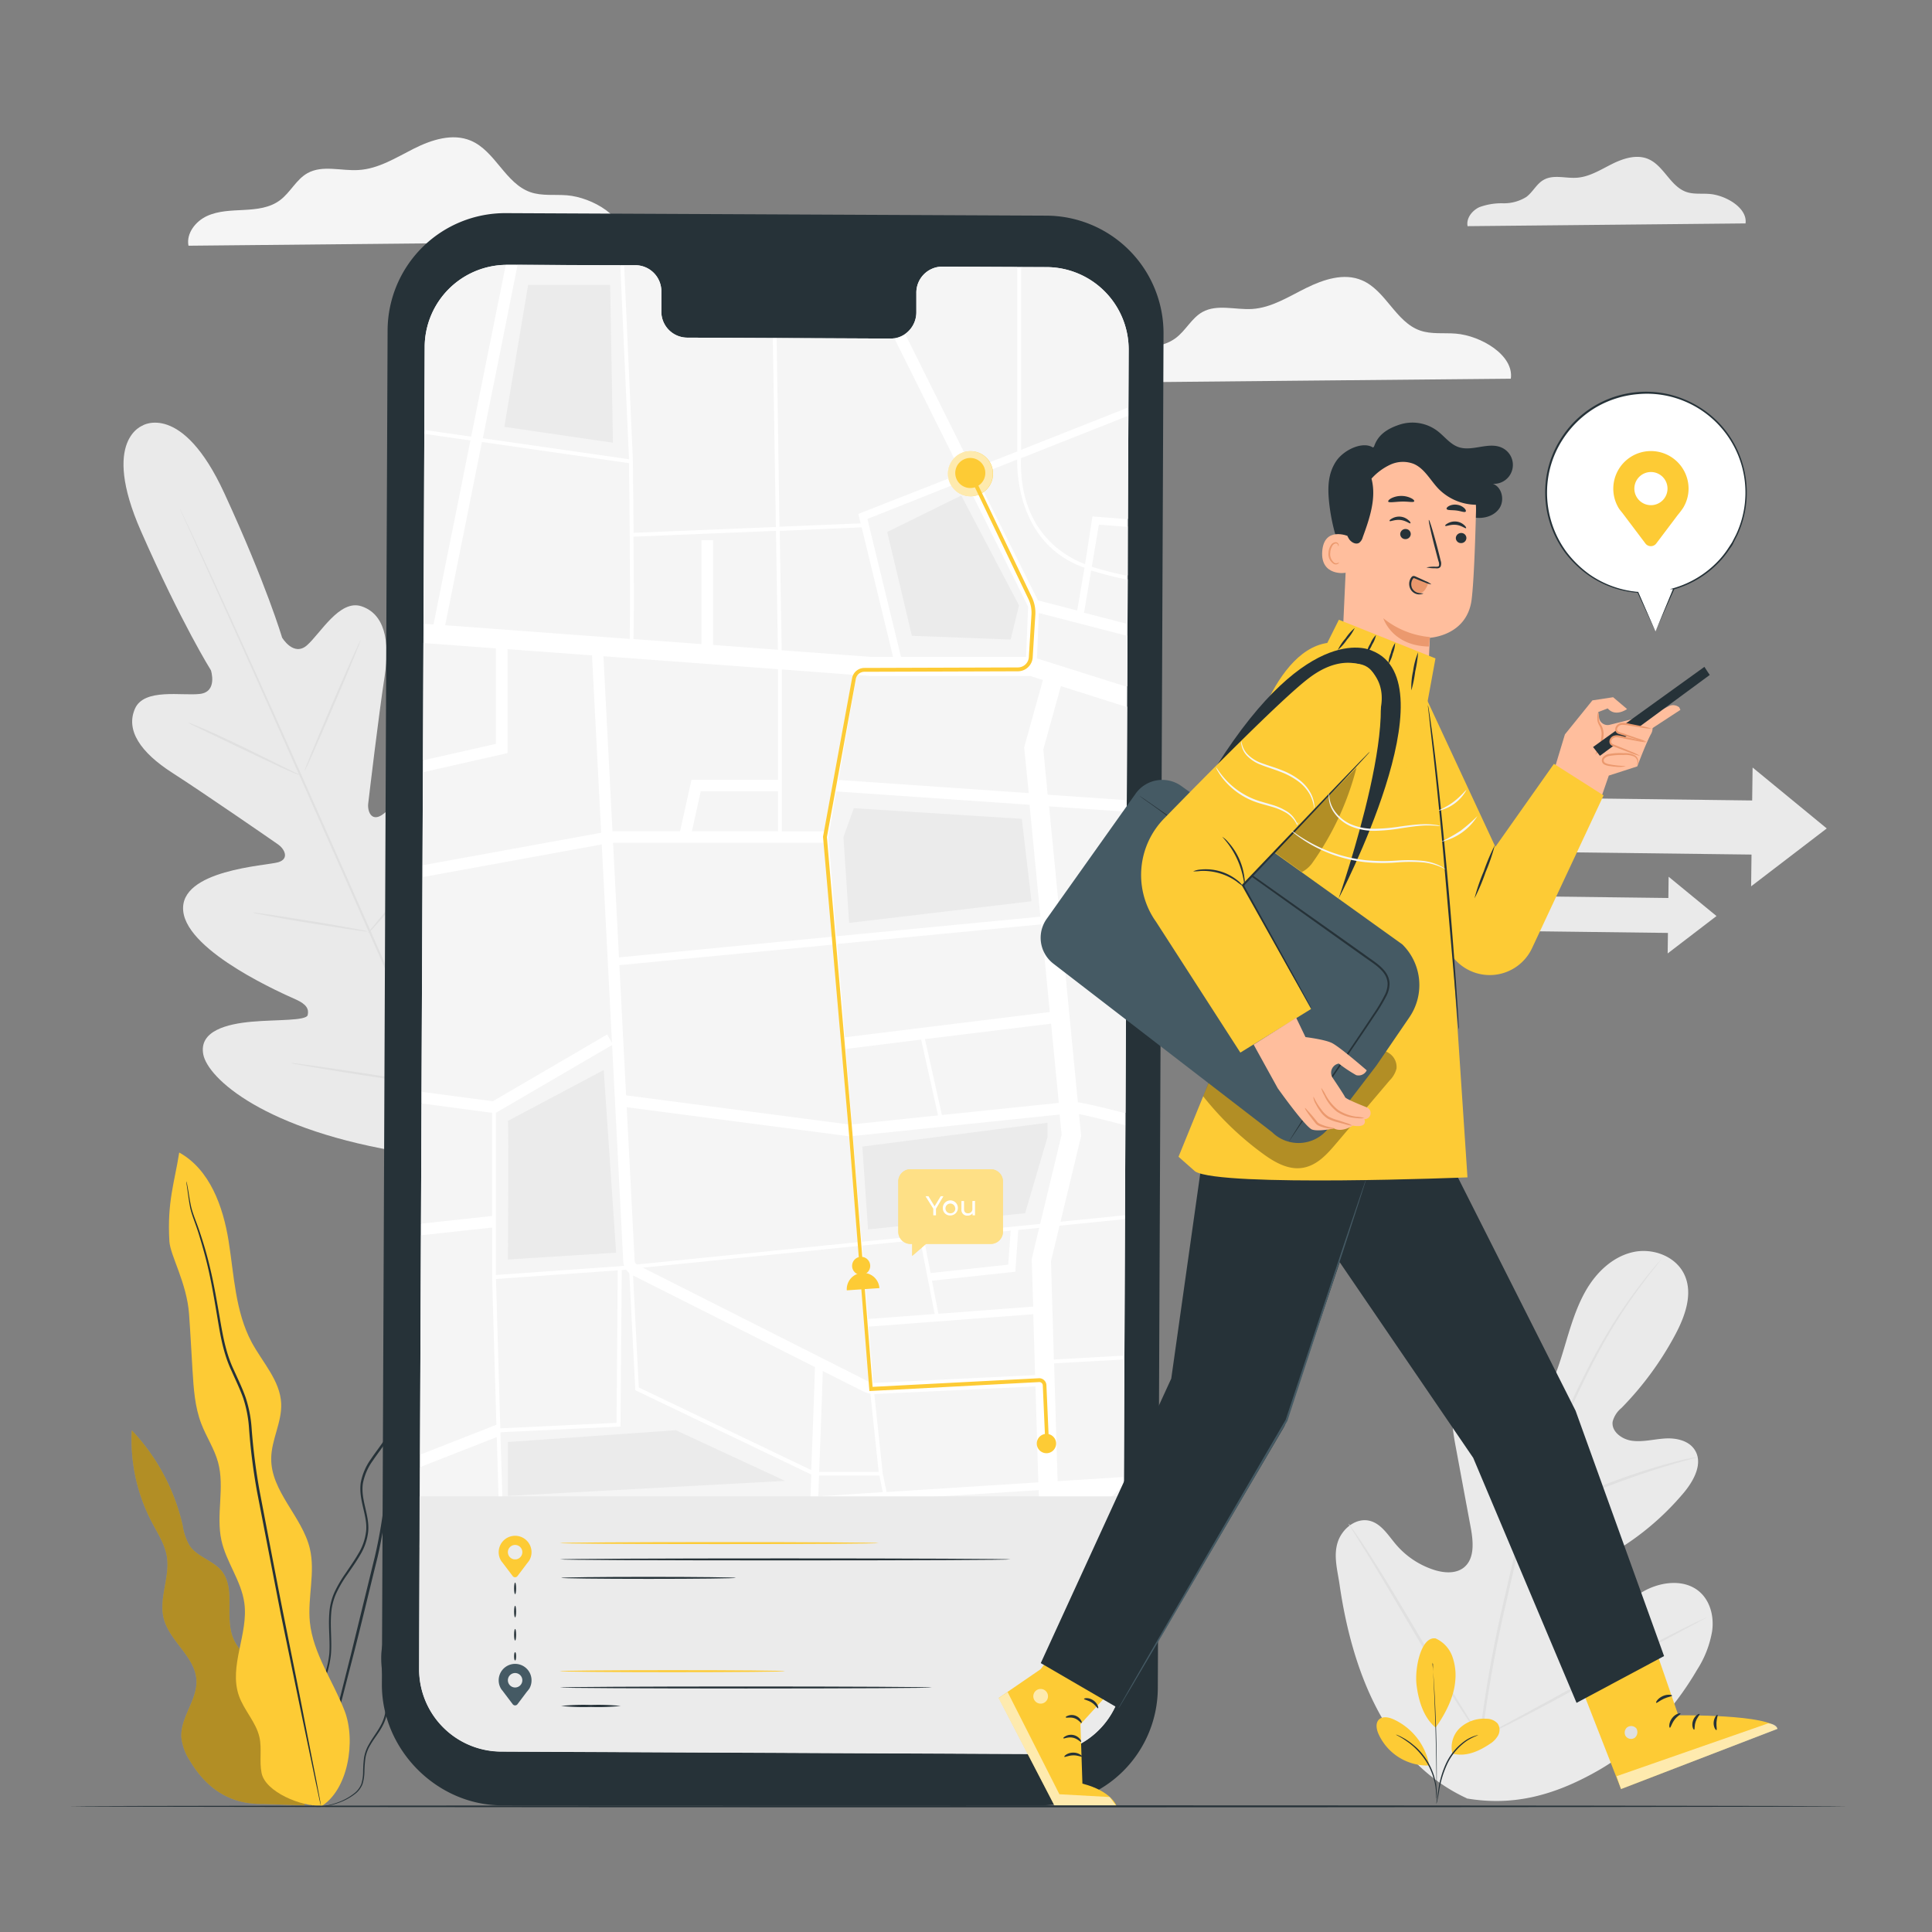 <svg xmlns="http://www.w3.org/2000/svg" viewBox="0 0 500 500"><rect x="0" y="0" width="500" height="500" fill="#808080" stroke="none"/><g id="freepik--background-complete--inject-202"><path d="M451.74,57.82c.55-4-5.09-7.29-9.33-7.63-2-.16-4.13.14-6-.52-4.15-1.45-5.81-6.81-9.86-8.52-3-1.28-6.51-.14-9.45,1.34S411.23,45.82,408,46c-2.85.19-5.95-.87-8.45.52-1.86,1-2.83,3.18-4.54,4.45A10.9,10.9,0,0,1,389,52.61a16.65,16.65,0,0,0-6.13,1c-1.89.87-3.46,2.87-3.06,4.92Z" style="fill:#eaeaea"></path><path d="M161.31,62.48c.86-6.26-8-11.4-14.6-11.94-3.17-.25-6.45.23-9.45-.81-6.49-2.27-9.09-10.66-15.42-13.33-4.74-2-10.19-.22-14.78,2.09S97.93,43.71,92.79,44c-4.46.29-9.3-1.37-13.21.81-2.91,1.63-4.43,5-7.11,7s-6,2.34-9.3,2.52-6.63.21-9.59,1.57-5.42,4.49-4.8,7.69Z" style="fill:#f5f5f5"></path><path d="M391,98c.84-6.11-7.78-11.14-14.26-11.66-3.09-.25-6.29.22-9.22-.8-6.34-2.21-8.88-10.4-15.06-13-4.63-2-9.95-.21-14.44,2s-8.92,5.1-13.93,5.42c-4.35.28-9.09-1.33-12.9.79-2.84,1.59-4.33,4.86-7,6.8s-5.9,2.29-9.08,2.46-6.47.2-9.37,1.53-5.29,4.39-4.69,7.51Z" style="fill:#f5f5f5"></path><path d="M379.59,465.39c-21.11-9.74-29.73-33.3-32.91-55.3-.54-3.68-1.63-7.45-.47-11s4.82-6.43,8.37-5.48c2.94.79,4.69,3.74,6.67,6.07a21.66,21.66,0,0,0,10,6.64c2.54.79,5.55,1,7.62-.67,2.83-2.3,2.42-6.71,1.75-10.34q-1.89-10.14-3.77-20.28c-.68-3.62-1.35-7.33-.84-11s2.43-7.29,5.71-8.88,7.91-.36,9.28,3.06a35.15,35.15,0,0,1,.91,4.5c.37,1.49,1.37,3,2.88,3.19s2.79-1.12,3.69-2.38c3.09-4.34,4.78-9.51,6.32-14.64s3-10.34,5.66-14.95,6.81-8.62,12-9.85,11.26,1,13.49,5.86.18,10.61-2.32,15.33a82.36,82.36,0,0,1-14,19.12,6.73,6.73,0,0,0-2.28,3.54c-.35,2.56,2.37,4.55,4.91,4.92,2.86.41,5.75-.39,8.64-.57s6.18.52,7.73,3c2.16,3.44-.25,7.89-2.84,11a70.43,70.43,0,0,1-18.42,15.55c-2.5,1.46-5.15,2.82-7,5.08s-2.53,5.76-.77,8.08,5.25,2.55,7.95,1.53,4.94-3,7.42-4.47c4.65-2.78,11.16-3.6,15.13.14,2.61,2.46,3.5,6.37,3,9.94a26.71,26.71,0,0,1-3.89,10c-6.31,10.82-15.19,20.21-26,26.3s-21.38,9.1-33.64,7" style="fill:#eaeaea"></path><path d="M382.78,450.67a332.39,332.39,0,0,1,6.62-37.34q1.14-4.92,2.24-9.7c.75-3.18,1.48-6.34,2.39-9.38a166.57,166.57,0,0,1,6.24-17.18c2.25-5.37,4.57-10.38,6.78-15.05s4.38-9,6.51-12.82A130.89,130.89,0,0,1,425,331.81c1.5-1.94,2.72-3.4,3.55-4.39l1-1.11a2.36,2.36,0,0,1,.34-.36,3,3,0,0,1-.29.41l-.9,1.15c-.8,1-2,2.5-3.45,4.47A137.84,137.84,0,0,0,414,349.43c-2.1,3.85-4.22,8.17-6.42,12.84s-4.49,9.69-6.72,15.05a169.54,169.54,0,0,0-6.17,17.12c-.9,3-1.63,6.16-2.37,9.35s-1.48,6.42-2.23,9.69a337.68,337.68,0,0,0-6.67,37.26" style="fill:#e0e0e0"></path><path d="M394.22,394.19a7.79,7.79,0,0,1-.63-1.49c-.37-1-.86-2.38-1.44-4.15-1.17-3.52-2.6-8.44-4.17-13.87s-3.07-10.32-4.28-13.81c-.6-1.75-1.11-3.16-1.46-4.13a7.46,7.46,0,0,1-.49-1.54,7.36,7.36,0,0,1,.73,1.44c.43.94,1,2.33,1.67,4.06,1.33,3.47,2.91,8.35,4.48,13.79s2.92,10.21,4,13.92l1.24,4.21A7.32,7.32,0,0,1,394.22,394.19Z" style="fill:#e0e0e0"></path><path d="M439.33,377.09a10.83,10.83,0,0,1-1.82.55c-1.18.33-2.89.78-5,1.41-4.19,1.23-9.92,3.13-16.15,5.51s-11.78,4.78-15.74,6.63c-2,.91-3.58,1.69-4.68,2.22a10.68,10.68,0,0,1-1.74.78,10.71,10.71,0,0,1,1.62-1c1.07-.61,2.63-1.46,4.59-2.43,3.92-2,9.46-4.44,15.7-6.84a166.1,166.1,0,0,1,16.27-5.32c2.12-.58,3.85-1,5.05-1.21A9.76,9.76,0,0,1,439.33,377.09Z" style="fill:#e0e0e0"></path><path d="M383.2,449.71a2.53,2.53,0,0,1-.42-.51l-1.11-1.55c-.95-1.35-2.27-3.33-3.88-5.8-3.21-5-7.43-11.91-12-19.66S357.1,407.43,354,402.43l-3.7-5.91c-.4-.65-.73-1.18-1-1.62a2.11,2.11,0,0,1-.31-.59,2.55,2.55,0,0,1,.42.51l1.1,1.55c1,1.34,2.27,3.33,3.88,5.8,3.21,4.94,7.43,11.91,12,19.67s8.7,14.74,11.81,19.75l3.69,5.91,1,1.62A2.33,2.33,0,0,1,383.2,449.71Z" style="fill:#e0e0e0"></path><path d="M441.64,418.58a2.67,2.67,0,0,1-.57.37l-1.7.92-6.25,3.35c-5.28,2.82-12.53,6.81-20.54,11.23s-15.3,8.34-20.64,11.05c-2.67,1.36-4.85,2.44-6.36,3.15l-1.75.82a2.43,2.43,0,0,1-.63.24,2.35,2.35,0,0,1,.57-.37l1.69-.92,6.26-3.35c5.28-2.82,12.53-6.81,20.54-11.23s15.29-8.34,20.63-11c2.68-1.36,4.85-2.44,6.36-3.15l1.75-.82A3,3,0,0,1,441.64,418.58Z" style="fill:#e0e0e0"></path><polygon points="472.76 214.4 453.57 198.63 453.46 207.16 399.93 206.49 399.75 220.5 453.29 221.16 453.19 229.38 472.76 214.4" style="fill:#eaeaea"></polygon><polygon points="444.23 237.07 431.84 226.9 431.77 232.4 397.21 231.97 397.1 241.01 431.66 241.44 431.59 246.75 444.23 237.07" style="fill:#eaeaea"></polygon><path d="M37.11,110.05s-11.16,3.47-.62,27.43,18.1,36,18.1,36,1.79,5.52-2.8,6.1-14.52-1.59-16.87,3.85C32.49,189,36.37,194.72,44.59,200S70.42,217.45,72,218.56s3,3.69,0,4.59-25.73,1.95-24.58,12.67,26.47,21.63,29.21,22.87,3.35,2.48,3,4-8,1.16-14.4,1.72-13.8,2.35-12.62,8.48,15.77,19.71,52.77,25.5L122.71,300,133,285.84c20.17-31.55,19.67-51.48,15.85-56.42s-10-.61-14.7,3.84-9.48,10.41-10.84,9.64-1.87-2-1-4.92,9.5-29.08,2.22-37-23.07,8.32-25.78,10-3.68-1.12-3.46-3,2.74-23.19,4.24-32.84-.18-16.32-6-18.24c-5.63-1.85-10.58,7-14.06,10.08S73,165,73,165s-4-13.61-14.95-37.37-21.18-17.5-21.18-17.5" style="fill:#eaeaea"></path><path d="M123.37,304.09c-8-17.48-21.66-48.79-33.54-75.61s-22.65-51.07-30.55-68.59l-9.37-20.74-2.54-5.64c-.28-.64-.5-1.12-.65-1.48s-.21-.51-.21-.51.1.17.26.49.39.83.69,1.45c.62,1.3,1.5,3.18,2.64,5.6,2.29,4.86,5.54,11.93,9.53,20.67,8,17.48,18.82,41.72,30.69,68.53s25.5,58.15,33.4,75.67" style="fill:#e0e0e0"></path><path d="M48.68,187a6.35,6.35,0,0,1,1.19.41c.76.29,1.83.74,3.16,1.32,2.65,1.15,6.27,2.83,10.23,4.75l10.13,5,3.08,1.49a6,6,0,0,1,1.11.59,6,6,0,0,1-1.2-.4c-.75-.29-1.83-.75-3.15-1.33C70.59,197.6,67,195.88,63,194l-10.16-4.9-3.08-1.47A5.22,5.22,0,0,1,48.68,187Z" style="fill:#e0e0e0"></path><path d="M78.83,199.47c-.14-.06,3-7.68,7-17s7.36-16.87,7.5-16.81-3,7.68-7,17S79,199.53,78.83,199.47Z" style="fill:#e0e0e0"></path><path d="M95.21,241.47a5.26,5.26,0,0,1,.76-1l2.22-2.7c1.87-2.27,4.44-5.43,7.14-9s5.06-6.91,6.74-9.33l2-2.87a6.12,6.12,0,0,1,.78-1,6.46,6.46,0,0,1-.61,1.14c-.42.71-1,1.72-1.85,3-1.59,2.48-3.9,5.85-6.62,9.44s-5.33,6.72-7.28,8.94c-1,1.11-1.78,2-2.35,2.59A6.73,6.73,0,0,1,95.21,241.47Z" style="fill:#e0e0e0"></path><path d="M65.46,236.18a4.38,4.38,0,0,1,1.18.09l3.2.44c2.69.39,6.41,1,10.51,1.65s7.81,1.31,10.49,1.8l3.17.61a5.2,5.2,0,0,1,1.15.3A5.84,5.84,0,0,1,94,241l-3.19-.44c-2.7-.39-6.42-1-10.52-1.65s-7.81-1.32-10.49-1.81l-3.16-.61A5.18,5.18,0,0,1,65.46,236.18Z" style="fill:#e0e0e0"></path><path d="M75.21,275.09a8.86,8.86,0,0,1,1.51.13l4.1.55c3.46.49,8.23,1.19,13.49,2s10,1.58,13.47,2.16l4.07.72a7.33,7.33,0,0,1,1.48.34,8.86,8.86,0,0,1-1.51-.13l-4.1-.55c-3.46-.48-8.23-1.19-13.49-2s-10-1.58-13.47-2.16l-4.07-.72A7.33,7.33,0,0,1,75.21,275.09Z" style="fill:#e0e0e0"></path><path d="M112.46,280.6a9.54,9.54,0,0,1,.94-1.33l2.69-3.52c2.26-3,5.38-7.09,8.69-11.73s6.21-8.91,8.28-12l2.45-3.69a11.71,11.71,0,0,1,1-1.32,10.06,10.06,0,0,1-.78,1.44c-.53.9-1.31,2.19-2.31,3.77-2,3.17-4.84,7.49-8.16,12.14s-6.49,8.73-8.83,11.65c-1.18,1.45-2.14,2.62-2.83,3.41A9.08,9.08,0,0,1,112.46,280.6Z" style="fill:#e0e0e0"></path></g><g id="freepik--Plant--inject-202"><path d="M371.48,424a8.13,8.13,0,0,1,4.36,4.64,14.44,14.44,0,0,1,.77,6.46c-.35,4.21-2.6,8.53-5.07,12-3.63-3-4.61-8.33-4.94-11.08-.52-4.35,1.19-12.52,4.88-12" style="fill:#FDCB35"></path><path d="M375.87,453.82a6.92,6.92,0,0,1,2-6.67,9.21,9.21,0,0,1,6.73-2.34,3.88,3.88,0,0,1,3,1.25,3,3,0,0,1,.14,3,6.08,6.08,0,0,1-2.16,2.26c-3,2-6.28,3.42-9.78,2.49" style="fill:#FDCB35"></path><path d="M371.73,466.83a5.36,5.36,0,0,1,.1-.86c.09-.61.21-1.4.36-2.35a24.28,24.28,0,0,1,2.17-7.52,14.91,14.91,0,0,1,5.17-5.85,10.23,10.23,0,0,1,2.15-1,5.66,5.66,0,0,1,.63-.18c.14,0,.22-.05.22,0a16,16,0,0,0-2.88,1.43,15.29,15.29,0,0,0-5,5.81,26.25,26.25,0,0,0-2.24,7.42c-.18,1-.33,1.78-.45,2.33A4.25,4.25,0,0,1,371.73,466.83Z" style="fill:#263238"></path><path d="M370.73,430.28a1.65,1.65,0,0,1,0,.38c0,.28.06.64.1,1.08.08.94.18,2.3.29,4,.21,3.36.44,8,.58,13.15s.15,9.79.12,13.16c0,1.68,0,3.05-.07,4,0,.44,0,.8,0,1.08a1.88,1.88,0,0,1,0,.38s0-.13,0-.38,0-.64,0-1.08c0-1,0-2.34,0-4,0-3.37-.07-8-.21-13.15s-.33-9.79-.49-13.15c-.08-1.65-.14-3-.19-4,0-.45,0-.81,0-1.09A2.21,2.21,0,0,1,370.73,430.28Z" style="fill:#263238"></path><path d="M369.83,456.56a16.25,16.25,0,0,0-9.24-11.62c-1.2-.53-2.75-.85-3.7.06s-.68,2.48-.16,3.69a13.87,13.87,0,0,0,13,8.22" style="fill:#FDCB35"></path><path d="M361.29,448.91a4.51,4.51,0,0,1,.76.3,8.56,8.56,0,0,1,.86.43,12.64,12.64,0,0,1,1.1.64c.39.26.83.54,1.26.89s.89.73,1.36,1.15a18,18,0,0,1,2.59,3.14,17.43,17.43,0,0,1,1.76,3.66,14.39,14.39,0,0,1,.47,1.72,12.11,12.11,0,0,1,.26,1.52,12.8,12.8,0,0,1,.1,1.28,6.12,6.12,0,0,1,0,1,4.16,4.16,0,0,1-.06.81c-.07,0,0-1.17-.25-3-.08-.46-.15-1-.29-1.49s-.3-1.1-.49-1.68a18.06,18.06,0,0,0-1.76-3.6,19,19,0,0,0-2.53-3.09,16.56,16.56,0,0,0-1.31-1.16c-.42-.36-.85-.64-1.23-.91C362.34,449.42,361.26,449,361.29,448.91Z" style="fill:#263238"></path><path d="M71.45,442c.92-3.58-1.43-7.17-4-9.77s-5.78-4.92-7.14-8.35c-2.22-5.56.76-12.75-3-17.39C55,403.8,51,402.89,49.05,400a14.91,14.91,0,0,1-1.78-5.21,52.83,52.83,0,0,0-13.16-24.62,45.91,45.91,0,0,0,5.17,23.73c1.53,2.92,3.41,5.76,3.92,9,.82,5.29-2.13,10.73-.83,15.92,1.48,5.94,8.15,9.91,8.47,16,.26,5.16-4.24,9.7-3.9,14.86a14,14,0,0,0,2.29,6.12c4,6.64,9.86,11.21,18.76,11.06l10.89.38Z" style="fill:#FDCB35"></path><g style="opacity:0.3"><path d="M71.45,442c.92-3.58-1.43-7.17-4-9.77s-5.78-4.92-7.14-8.35c-2.22-5.56.76-12.75-3-17.39C55,403.8,51,402.89,49.05,400a14.91,14.91,0,0,1-1.78-5.21,52.83,52.83,0,0,0-13.16-24.62,45.91,45.91,0,0,0,5.17,23.73c1.53,2.92,3.41,5.76,3.92,9,.82,5.29-2.13,10.73-.83,15.92,1.48,5.94,8.15,9.91,8.47,16,.26,5.16-4.24,9.7-3.9,14.86a14,14,0,0,0,2.29,6.12c4,6.64,9.86,11.21,18.76,11.06l10.89.38Z"></path></g><path d="M81.08,467.53a8.81,8.81,0,0,0,3-.06,18.74,18.74,0,0,0,3.54-.9A15,15,0,0,0,92,464.18a6,6,0,0,0,1.8-2.4,11.4,11.4,0,0,0,.51-3.25,30.73,30.73,0,0,1,.26-3.52,9.51,9.51,0,0,1,1.33-3.5c1.28-2.26,3.41-4.4,4.1-7.46s.21-6.27-.3-9.54-1-6.83.26-10.24,3.56-6.48,4.75-10.32.63-8.05.89-12.16a16.16,16.16,0,0,1,1.41-6.05c.89-1.92,2.11-3.74,3.06-5.77,1.94-4.1,2.28-8.75,2.81-13.31q.38-3.45.78-7a34.37,34.37,0,0,1,1.21-7,61.88,61.88,0,0,1,2.6-6.74,22.91,22.91,0,0,0,1.27-3.52,36.89,36.89,0,0,0,.35-3.74,44.29,44.29,0,0,0-.29-7.54c-.3-2.51-.75-5-1-7.52,0-.15,0-.3,0-.44l-.06-.5-.44.22a16.86,16.86,0,0,0-5.87,4.95,26.75,26.75,0,0,0-3.6,6.64c-1.82,4.68-2.47,9.58-3.39,14.26s-2.07,9.28-4.47,13.17c-1.2,1.94-2.64,3.71-3.91,5.61a15.44,15.44,0,0,0-2.7,6.2c-.64,4.61,1.9,8.66,1.37,12.73a14.21,14.21,0,0,1-2,5.66c-1,1.74-2.15,3.35-3.25,5a32.62,32.62,0,0,0-2.93,5,15.78,15.78,0,0,0-1.33,5.46c-.27,3.67.25,7.15,0,10.44A24,24,0,0,1,82.44,437c-1.31,2.68-2.78,5.11-4,7.46-.61,1.17-1.18,2.32-1.65,3.47a16.69,16.69,0,0,0-1,3.44,21.39,21.39,0,0,0-.08,6.22,15.61,15.61,0,0,0,3.11,7.92,7.77,7.77,0,0,0,.88,1,4.29,4.29,0,0,0,.72.6c.4.3.62.44.62.44A13.56,13.56,0,0,1,79,465.44a15.65,15.65,0,0,1-3-7.87,21.27,21.27,0,0,1,.14-6.13,16.23,16.23,0,0,1,1-3.36c.46-1.12,1-2.26,1.66-3.42,1.24-2.33,2.72-4.74,4.06-7.44a24.48,24.48,0,0,0,2.79-9.11c.28-3.36-.22-6.85.05-10.44A15.48,15.48,0,0,1,87,412.39a30.55,30.55,0,0,1,2.89-4.92c1.1-1.61,2.27-3.23,3.29-5a14.73,14.73,0,0,0,2.08-5.88c.52-4.35-2-8.42-1.34-12.7a14.79,14.79,0,0,1,2.61-5.94c1.24-1.86,2.7-3.63,3.92-5.62,2.48-4,3.68-8.69,4.58-13.39s1.58-9.56,3.37-14.14a25.79,25.79,0,0,1,3.51-6.46,16,16,0,0,1,5.62-4.75l-.51-.28c0,.14,0,.29,0,.44.28,2.55.73,5.05,1,7.53a43.09,43.09,0,0,1,.29,7.43,35.47,35.47,0,0,1-.33,3.63,23.35,23.35,0,0,1-1.22,3.39,60.71,60.71,0,0,0-2.63,6.82,34.91,34.91,0,0,0-1.23,7.08c-.26,2.34-.51,4.67-.77,7-.52,4.58-.86,9.15-2.72,13.12-.92,2-2.14,3.79-3,5.78a16.93,16.93,0,0,0-1.46,6.27c-.24,4.2.31,8.31-.83,12s-3.5,6.79-4.7,10.31-.75,7.23-.23,10.48,1.05,6.47.35,9.37-2.7,5-4,7.36A10.14,10.14,0,0,0,94.2,455a32.17,32.17,0,0,0-.23,3.57,10.91,10.91,0,0,1-.47,3.16A5.84,5.84,0,0,1,91.81,464a14.86,14.86,0,0,1-4.26,2.41,19.81,19.81,0,0,1-3.49.95,14,14,0,0,1-2.22.21C81.34,467.52,81.08,467.53,81.08,467.53Z" style="fill:#263238"></path><path d="M115.49,339.23a1.89,1.89,0,0,0-.1.33c-.07.26-.15.58-.24,1-.22.86-.47,2.15-.88,3.77s-1.42,3.44-2.26,5.69-1.77,4.82-2.59,7.72-1.57,6.13-2.34,9.59a39.85,39.85,0,0,1-3.49,10.63c-.89,1.77-1.89,3.56-2.69,5.52a25.69,25.69,0,0,0-1.57,6.25A124,124,0,0,1,97,402.89l-6.15,25.16c-1.94,7.72-3.69,14.67-5.17,20.53s-2.59,10.52-3.42,13.85c-.38,1.59-.67,2.86-.89,3.77-.09.4-.16.73-.22,1a1.72,1.72,0,0,0,0,.34,1.72,1.72,0,0,0,.12-.32c.08-.26.17-.58.28-1,.25-.91.59-2.16,1-3.74.87-3.32,2.11-8,3.63-13.8s3.32-12.79,5.31-20.49,4-16.24,6.22-25.17A125.68,125.68,0,0,0,100,389.81a24.78,24.78,0,0,1,1.51-6.1c.77-1.91,1.76-3.69,2.65-5.48,1.92-3.55,2.71-7.36,3.48-10.8s1.45-6.68,2.24-9.58,1.64-5.48,2.48-7.71,1.76-4.09,2.16-5.76.58-2.94.76-3.81c.07-.41.12-.73.17-1A1.45,1.45,0,0,0,115.49,339.23Z" style="fill:#263238"></path><path d="M83,467.56c7.12-4.22,9.16-17.06,6.19-24.78s-8.16-14.79-9-23c-.62-6.34,1.46-12.83,0-19-2-8.35-10.14-14.82-10-23.41.06-4.81,2.8-9.35,2.58-14.16-.27-5.9-4.8-10.58-7.61-15.78-4.29-8-4.57-17.37-6-26.29s-4.87-18.49-12.78-22.87c-1.17,7.57-3.16,12.76-2.54,23,.23,3.68,4.51,10.74,5.09,18.82.35,4.83.59,9.66.89,14.49s.59,9.49,2.28,13.89c1.29,3.37,3.36,6.44,4.32,9.92,1.81,6.54-.57,13.64.89,20.27,1.24,5.62,5.13,10.46,5.92,16.16,1.12,8-4.07,16.32-1.41,24,1.31,3.79,4.43,6.83,5.32,10.75.68,3-.07,6.25.56,9.3,1,4.91,10.37,8.73,15.38,8.42" style="fill:#FDCB35"></path><path d="M48.27,305.75a2.31,2.31,0,0,0,0,.43c0,.32.1.73.16,1.24.17,1.1.35,2.7.72,4.78s1.47,4.44,2.33,7.28,1.81,6.09,2.61,9.74,1.49,7.69,2.21,12,1.49,9.08,3.64,13.61c1,2.27,2.12,4.55,3,7a31.29,31.29,0,0,1,1.5,7.69,154.41,154.41,0,0,0,2.09,16.57c2.17,11.22,4.25,21.92,6.14,31.65L78,443.53c1.53,7.3,2.77,13.22,3.63,17.37.44,2,.78,3.59,1,4.71.12.51.21.91.29,1.22s.1.42.12.41a2.7,2.7,0,0,0-.05-.42c-.06-.32-.13-.73-.22-1.24-.21-1.13-.51-2.72-.89-4.74-.82-4.16-2-10.09-3.41-17.41s-3.21-16.1-5.15-25.81S69.36,397.2,67.21,386a155.52,155.52,0,0,1-2.1-16.52,32.06,32.06,0,0,0-1.55-7.84c-.87-2.47-2-4.76-3-7-2.14-4.46-2.9-9.12-3.66-13.45s-1.45-8.39-2.3-12.05a99.8,99.8,0,0,0-2.72-9.75c-.9-2.85-2-5.18-2.44-7.22s-.63-3.66-.84-4.74c-.09-.51-.17-.92-.23-1.23A1.83,1.83,0,0,0,48.27,305.75Z" style="fill:#263238"></path></g><g id="freepik--Device--inject-202"><path d="M269,467.23H129.83c-16.82-.07-31-14.41-31-31.23l1.48-350.51A30.46,30.46,0,0,1,131,55.16l139.81.65a30.44,30.44,0,0,1,30.31,30.58l-1.48,350.52A30.45,30.45,0,0,1,269,467.23Z" style="fill:#263238"></path><path d="M270.87,69.13,243.76,69a6.74,6.74,0,0,0-6.61,6.85l0,4.92a6.74,6.74,0,0,1-6.61,6.85l-52.84-.24a6.73,6.73,0,0,1-6.55-6.91l0-4.92a6.74,6.74,0,0,0-6.56-6.91l-9.53,0-23.73-.11a21.33,21.33,0,0,0-21.42,21.24l-1.45,342.13a21.32,21.32,0,0,0,21.23,21.42l139.53.64a21.32,21.32,0,0,0,21.43-21.24L292.1,90.55A21.33,21.33,0,0,0,270.87,69.13Z" style="fill:#f5f5f5"></path><path d="M211.65,389.26c-.16,4.13-.31,8-.44,11.23h20l-2.45-12.31Z" style="fill:#f5f5f5"></path><path d="M130.19,394.41l.17,6.08h78.85c.13-3.41.28-7.2.43-11.1Z" style="fill:#f5f5f5"></path><polygon points="229.81 388.11 232.27 400.49 269.23 400.49 268.78 385.65 229.81 388.11" style="fill:#f5f5f5"></polygon><polygon points="213.65 215.12 220.64 174.61 202.34 173.25 202.34 215.12 213.65 215.12" style="fill:#f5f5f5"></polygon><polygon points="128.54 371.92 108.68 379.7 108.62 393.77 129.13 392.48 128.54 371.92" style="fill:#f5f5f5"></polygon><polygon points="128.45 368.76 127.36 331.03 127.35 331.03 127.35 317.73 108.93 319.68 108.69 376.48 128.44 368.74 128.45 368.76" style="fill:#f5f5f5"></polygon><polygon points="127.35 288.02 109.08 285.61 108.95 316.66 127.35 314.71 127.35 288.02" style="fill:#f5f5f5"></polygon><polygon points="263.54 318.29 262.77 329.1 241.19 331.43 242.86 339.98 267.35 338.13 266.99 325.87 268.94 317.74 263.54 318.29" style="fill:#f5f5f5"></polygon><polygon points="224.64 341.35 241.85 340.06 238.1 320.85 223.08 322.37 224.64 341.35" style="fill:#f5f5f5"></polygon><polygon points="224.81 343.35 226.12 359.36 228.46 381.33 229.41 386.13 268.72 383.65 267.41 340.14 224.81 343.35" style="fill:#f5f5f5"></polygon><path d="M157.15,267.74l1.51,2.6L128.35,288V330l32-2.26L222,321.47,219.75,294l-58.91-7.7.39-3,58.27,7.61-3.82-46.53L158,249.94l-.19-2,57.7-5.55-2-24.28H158L109.33,227l-.24,55.59L127.54,285ZM131.45,326s.23-34.59,0-35.88l24.74-13.16,3.21,47.27Z" style="fill:#f5f5f5"></path><polygon points="261.51 318.49 239.1 320.75 240.8 329.46 260.89 327.29 261.51 318.49" style="fill:#f5f5f5"></polygon><path d="M211.93,381.85c-.07,1.82-.14,3.63-.2,5.4l16.68-1.05-.86-4.31Z" style="fill:#f5f5f5"></path><polygon points="176 215.12 178.94 201.8 201.34 201.8 201.34 173.18 131.31 167.99 131.31 194.86 109.44 199.81 109.34 223.94 157.77 215.12 176 215.12" style="fill:#f5f5f5"></polygon><path d="M222.73,135.49l-.6-2.45,26.74-10.58L231.48,87.54a6.22,6.22,0,0,1-1,.08L201,87.48l.8,48.87Z" style="fill:#f5f5f5"></path><path d="M263.25,116.77l0-47.68L243.76,69a6.74,6.74,0,0,0-6.61,6.85l0,4.92a7,7,0,0,1-2.86,5.64l17.4,34.94Z" style="fill:#f5f5f5"></path><path d="M162.73,118.81l-2.26-50.19-5.41,0-21.15-.1-9,44.89ZM157.91,73.7l.72,40.88-28.11-4.11,6.15-36.77Z" style="fill:#f5f5f5"></path><path d="M163.75,119v.43c0,3.91.12,11,.18,18.5l36.83-1.5L200,87.48l-22.29-.1a6.73,6.73,0,0,1-6.55-6.91l0-4.92a6.74,6.74,0,0,0-6.56-6.91l-3.11,0L163.74,119Z" style="fill:#f5f5f5"></path><path d="M121.93,113l8.92-44.44a21.3,21.3,0,0,0-20.94,21.21l-.1,22.16.1-.65Z" style="fill:#f5f5f5"></path><polygon points="128.31 167.77 109.58 166.38 109.45 196.73 128.31 192.47 128.31 167.77" style="fill:#f5f5f5"></polygon><polygon points="121.73 113.94 109.81 112.23 109.6 161.37 112.17 161.56 121.73 113.94" style="fill:#f5f5f5"></polygon><polygon points="159.56 368.19 159.88 328.73 128.36 330.96 129.48 369.61 159.56 368.19" style="fill:#f5f5f5"></polygon><path d="M165.36,359.08,210,380.46c.54-14,1-27,1-27.87l1,0,.48-.94c.63.32.63.32.3,9.84-.19,5.31-.45,12.38-.72,19.46H227.4l-2.27-21.44-3-37-58.31,5.88Z" style="fill:#f5f5f5"></path><polygon points="274.75 293.6 274.24 288.4 220.75 293.96 223 321.37 269.19 316.71 274.75 293.6" style="fill:#f5f5f5"></polygon><polygon points="201.34 204.8 181.35 204.8 179.07 215.12 201.34 215.12 201.34 204.8" style="fill:#f5f5f5"></polygon><path d="M266.49,208.28l-50.05-3.46-2,11.82,2.11,25.66,52.78-5.07Zm-48.21,8.34,2.69-7.46,43.47,2.75L267,233.25l-47.2,5.6Z" style="fill:#f5f5f5"></path><polygon points="271.68 261.91 269.48 239.22 216.67 244.3 218.66 268.45 271.68 261.91" style="fill:#f5f5f5"></polygon><polygon points="129.19 394.48 108.7 395.77 108.62 394.44 108.59 400.49 129.36 400.49 129.19 394.48" style="fill:#f5f5f5"></polygon><path d="M291.73,105.5l.3.76.07-15.71a21.33,21.33,0,0,0-21.23-21.42l-6.65,0,0,47.27Z" style="fill:#f5f5f5"></path><path d="M209.94,381.55l-45.55-21.82-1.61-31.28-1.9.2-.33,40.49-31.05,1.47,0,.91h0l.6,20.87,79.59-5C209.79,385.44,209.87,383.49,209.94,381.55Zm-78.49-8.36,43.46-3.05,28.27,13.12-71.73,3.88Z" style="fill:#f5f5f5"></path><path d="M278.78,158,280.65,147c-16.34-5.83-17.47-22.87-17.42-28l-10.67,4.22,16.06,32.23Z" style="fill:#f5f5f5"></path><polygon points="220.5 290.97 242.71 288.66 238.34 269.04 218.9 271.44 220.5 290.97" style="fill:#f5f5f5"></polygon><polygon points="266.56 174.95 225.08 174.94 221.64 174.68 216.95 201.85 266.19 205.25 265.05 193.44 269.9 176 266.56 174.95" style="fill:#f5f5f5"></polygon><path d="M265.55,170l.52-13-16.3-32.73-25.28,10L233.18,170Zm-16.77-41.71,14.94,28.42-2.16,8.85-25.56-1-6.39-26.88Z" style="fill:#f5f5f5"></path><polygon points="272 326.39 272.77 351.85 290.74 350.84 290.8 351.84 272.8 352.85 273.71 383.33 290.71 382.26 290.83 384.25 273.77 385.33 274.23 400.49 290.79 400.49 291.15 315.5 274.21 317.21 272 326.39" style="fill:#f5f5f5"></polygon><path d="M162.76,119.83l-38.06-5.47-9.52,47.42,47.75,3.54C163.12,158,163,135.63,162.76,119.83Z" style="fill:#f5f5f5"></path><polygon points="225.36 169.95 231.12 169.95 222.97 136.48 201.79 137.35 202.3 168.24 225.36 169.95" style="fill:#f5f5f5"></polygon><path d="M108.49,424.83l0,7c0,.22,0,.43,0,.64Z" style="fill:#f5f5f5"></path><path d="M163.9,165.39l37.39,2.77-.5-30.77L164,138.89C164,149.3,164.06,160.4,163.9,165.39Z" style="fill:#f5f5f5"></path><polygon points="271.97 264.9 239.33 268.92 243.72 288.56 273.95 285.41 271.97 264.9" style="fill:#f5f5f5"></polygon><path d="M280.82,146l2.09-12.41,9,.7.12-26.71-27.79,11C263.67,137.32,275.48,143.93,280.82,146Z" style="fill:#f5f5f5"></path><polygon points="270.12 193.89 271.25 205.6 291.61 207.01 291.71 182.89 274.67 177.5 270.12 193.89" style="fill:#f5f5f5"></polygon><path d="M279.8,294l-5.34,22.23,16.69-1.69.1-23.3c-5.12-1.35-9.59-2.45-12-2.92Z" style="fill:#f5f5f5"></path><polygon points="268.54 170.32 291.73 177.65 291.79 164.46 269.01 158.57 268.54 170.32" style="fill:#f5f5f5"></polygon><path d="M279,285.22c1.87.28,5.41,1,12.3,2.85l.22-51-17,1.64Z" style="fill:#f5f5f5"></path><polygon points="274.27 236.75 291.49 235.09 291.59 210.02 271.54 208.63 274.27 236.75" style="fill:#f5f5f5"></polygon><path d="M282.74,146.58q4.89,1.48,9.11,2.32l0-12.65-7.33-.57Z" style="fill:#f5f5f5"></path><path d="M280.73,158.5l11.07,2.87.05-11.44c-2.87-.57-6-1.35-9.28-2.36Z" style="fill:#f5f5f5"></path><path d="M290.83,384.25l-.12-2-17,1.07-.91-30.48,18-1-.06-1-18,1L272,326.39l2.21-9.18,16.94-1.71v-1l-16.69,1.69L279.8,294l-.55-5.68c2.41.47,6.88,1.57,12,2.92v-3.12c-6.89-1.81-10.43-2.57-12.3-2.85l-4.5-46.48,17-1.64v-2l-17.22,1.66-2.73-28.12,20,1.39,0-3-20.36-1.41-1.13-11.71,4.55-16.39,17,5.39,0-5.24-23.19-7.32.47-11.76,22.78,5.89v-3.09l-11.07-2.87,1.84-10.93c3.32,1,6.41,1.79,9.28,2.36v-1q-4.22-.84-9.11-2.32l1.83-10.9,7.33.57v-2l-9-.7L280.82,146c-5.34-2-17.15-8.63-16.58-27.42l27.79-11v-1.27l-.3-.76-27.48,10.87,0-47.27h-1l0,47.68-11.58,4.58-17.4-34.94a6.34,6.34,0,0,1-2.79,1.13l17.39,34.92L222.13,133l.6,2.45-21,.86L201,87.48h-1l.8,48.91-36.83,1.5c-.06-7.54-.14-14.59-.18-18.5V119h0l-2.26-50.34h-1l2.26,50.19-37.83-5.43,9-44.89h-2.58c-.16,0-.32,0-.48,0L121.93,113l-12-1.72-.1.65v.35l11.92,1.71-9.56,47.62-2.57-.19,0,5,18.73,1.39v24.7l-18.86,4.26v3.08l21.87-4.95V168l70,5.19V201.8h-22.4L176,215.12H157.77l-48.43,8.81V227L158,218.12h55.48l2,24.28L157.81,248l.19,2,57.68-5.55,3.82,46.53-58.27-7.61-.39,3,58.91,7.7L222,321.47l-61.67,6.23-32,2.26V288l30.31-17.68-1.51-2.6L127.54,285l-18.45-2.44v3L127.35,288v26.69l-18.4,2,0,3,18.42-2V331h0l1.09,37.73v0l-19.75,7.74v3.22l19.86-7.78.59,20.56-20.51,1.29v.67l.08,1.33,20.49-1.29.17,6h1l-.17-6.08,79.45-5c-.15,3.9-.3,7.69-.43,11.1h2c.13-3.22.28-7.1.44-11.23l17.15-1.08,2.45,12.31h1l-2.46-12.38,39-2.46.45,14.84h5m-62.5-13.24c.06-1.77.13-3.58.2-5.4l15.62,0,.86,4.31Zm17.68-1.12-1-4.8-2.33-22-1.31-16,42.6-3.21,1.31,43.51Zm9.69-65.38,22.42-2.26-.63,8.8-20.09,2.17Zm-1,.1,3.75,19.21-17.21,1.29-1.56-19Zm29.25,17.29L242.86,340l-1.67-8.55,21.58-2.33.76-10.81,5.41-.55L267,325.87Zm-29-69.1,4.37,19.62L220.5,291l-1.6-19.53Zm5.38,19.52-4.39-19.64,32.64-4,2,20.51Zm22.47-83.31L217,201.85l4.69-27.17,3.44.26h41.49L269.9,176l-4.85,17.44Zm-3-86.32c-.05,5.15,1.08,22.19,17.42,28L278.78,158l-10.16-2.62-16.06-32.23Zm-13.46,5.32L266.07,157l-.52,13H233.18l-8.69-35.69ZM223,136.48,231.12,170h-5.76l-23.06-1.71-.51-30.89Zm-22.18.91.5,30.77-37.39-2.77c.16-5,.13-16.09,0-26.5Zm-76.09-23,38.06,5.47c.19,15.8.36,38.19.17,45.49l-47.75-3.54Zm95.94,60.25-7,40.51H202.34V173.25ZM181.35,204.8h20v10.32H179.07Zm33.05,11.84,2-11.82,50.05,3.46,2.8,28.95-52.78,5.07Zm55.08,22.58,2.2,22.69-53,6.54-2-24.15ZM220.75,294l53.49-5.56.51,5.2-5.56,23.11L223,321.37Zm4.38,65.5,2.27,21.44H212c.27-7.08.53-14.15.72-19.46.33-9.52.33-9.52-.3-9.84l-.48.94-1,0c0,.83-.43,13.9-1,27.87l-44.62-21.38-1.58-30.73,58.31-5.88Zm-65.26-30.73-.31,39.46-30.08,1.42L128.36,331Zm-30.34,42.81h0l0-.91,31.05-1.47.33-40.49,1.9-.2,1.61,31.28,45.55,21.82c-.07,1.94-.15,3.89-.22,5.83l-79.59,5Z" style="fill:#fff"></path><polygon points="174.91 370.14 131.45 373.19 131.45 387.14 203.19 383.25 174.91 370.14" style="fill:#ebebeb"></polygon><polygon points="264.44 211.91 220.97 209.16 218.28 216.62 219.75 238.85 266.95 233.25 264.44 211.91" style="fill:#ebebeb"></polygon><path d="M108.59,387.25l-.1,37.58v7.66a21.31,21.31,0,0,0,21.2,20.78l139.53.64a21.32,21.32,0,0,0,21.43-21.24l.14-45.42Z" style="fill:#ebebeb"></path><polygon points="158.63 114.58 157.91 73.7 136.68 73.7 130.52 110.47 158.63 114.58" style="fill:#ebebeb"></polygon><polygon points="261.56 165.51 263.72 156.66 248.78 128.24 229.61 137.67 236 164.55 261.56 165.51" style="fill:#ebebeb"></polygon><path d="M131.45,290.08c.23,1.29,0,35.88,0,35.88l28-1.77-3.21-47.27Z" style="fill:#ebebeb"></path><polygon points="224.65 318.17 223.17 296.73 271.1 290.57 271.1 294.27 265.3 313.98 224.65 318.17" style="fill:#ebebeb"></polygon><path d="M269.33,372.77l-.6-14-42.13,2a6.38,6.38,0,0,1-3.19-.68L163.66,330a4.33,4.33,0,0,1-2.37-3.64l-8.13-157.73a2.62,2.62,0,0,1,.79-2,2.65,2.65,0,0,1,2-.74l25.6,1.9v-28h3v28.38a2.63,2.63,0,0,1-.84,1.94,2.66,2.66,0,0,1-2,.7l-25.59-1.9,8.12,157.33a1.34,1.34,0,0,0,.72,1.12l59.76,30.17a3.27,3.27,0,0,0,1.68.36l42.48-2.06a2.61,2.61,0,0,1,1.92.69,2.64,2.64,0,0,1,.86,1.84l.61,14.33Z" style="fill:#fff"></path><path d="M257,122.6a5.84,5.84,0,1,1-5.84-5.84A5.83,5.83,0,0,1,257,122.6Z" style="fill:#FDCB35"></path><g style="opacity:0.6"><circle cx="251.11" cy="122.6" r="5.84" transform="translate(-26.99 149.95) rotate(-31.64)" style="fill:#fff"></circle></g><path d="M255,122.4a3.89,3.89,0,1,1-3.89-3.88A3.89,3.89,0,0,1,255,122.4Z" style="fill:#FDCB35"></path><path d="M270.59,374.91l-.72-16.38a.89.89,0,0,0-.93-.85L225,360l-5.29-66.64L213,216.6v-.07l7.51-41a3.25,3.25,0,0,1,3.19-2.67l39.73-.13a2.84,2.84,0,0,0,2.83-2.66l.68-11a8.23,8.23,0,0,0-.8-4.08l-15.52-32.38.91-.43,15.52,32.38a9.26,9.26,0,0,1,.89,4.58l-.68,11a3.85,3.85,0,0,1-3.83,3.59l-39.73.13a2.24,2.24,0,0,0-2.21,1.85L214,216.64l6.61,76.6,5.22,65.68,43-2.23a1.81,1.81,0,0,1,1.36.48,1.85,1.85,0,0,1,.62,1.31l.72,16.39Z" style="fill:#FDCB35"></path><path d="M273.32,373.58a2.5,2.5,0,1,1-2.49-2.49A2.49,2.49,0,0,1,273.32,373.58Z" style="fill:#FDCB35"></path><path d="M225.2,327.45a2.34,2.34,0,1,1-2.5-2.18A2.34,2.34,0,0,1,225.2,327.45Z" style="fill:#FDCB35"></path><path d="M223.08,329.43a4.23,4.23,0,0,0-3.93,4.51l8.44-.58A4.23,4.23,0,0,0,223.08,329.43Z" style="fill:#FDCB35"></path><path d="M256.4,302.6H235.64a3.17,3.17,0,0,0-3.17,3.17v13a3.16,3.16,0,0,0,3.17,3.16h.42v3.11l3.6-3.11H256.4a3.16,3.16,0,0,0,3.17-3.16v-13A3.17,3.17,0,0,0,256.4,302.6Z" style="fill:#FDCB35"></path><g style="opacity:0.4"><path d="M256.4,302.6H235.64a3.17,3.17,0,0,0-3.17,3.17v13a3.16,3.16,0,0,0,3.17,3.16h.42v3.11l3.6-3.11H256.4a3.16,3.16,0,0,0,3.17-3.16v-13A3.17,3.17,0,0,0,256.4,302.6Z" style="fill:#fff"></path></g><path d="M242.23,312.82v1.7h-.7V312.8l-2-3.21h.76l1.58,2.6,1.58-2.6h.7Z" style="fill:#fff"></path><path d="M244,312.65a1.95,1.95,0,1,1,1.95,1.91A1.86,1.86,0,0,1,244,312.65Zm3.2,0A1.26,1.26,0,1,0,246,314,1.22,1.22,0,0,0,247.23,312.65Z" style="fill:#fff"></path><path d="M252.33,310.79v3.73h-.64V314a1.5,1.5,0,0,1-1.27.6,1.46,1.46,0,0,1-1.6-1.62v-2.15h.67v2.07c0,.73.37,1.1,1,1.1a1.1,1.1,0,0,0,1.16-1.24v-1.93Z" style="fill:#fff"></path><ellipse cx="133.31" cy="405.07" rx="0.26" ry="1.5" style="fill:#263238"></ellipse><ellipse cx="133.31" cy="411.07" rx="0.26" ry="1.5" style="fill:#263238"></ellipse><ellipse cx="133.31" cy="417.07" rx="0.26" ry="1.5" style="fill:#263238"></ellipse><ellipse cx="133.31" cy="423.07" rx="0.26" ry="1.5" style="fill:#263238"></ellipse><ellipse cx="133.31" cy="428.65" rx="0.26" ry="1.08" style="fill:#263238"></ellipse><path d="M137.56,434.87a4.25,4.25,0,1,0-7.91,2.15h0c.16.28.37.47.57.76l2.47,3.27a.77.77,0,0,0,1.23,0l2.42-3.21A10,10,0,0,0,137,437h0A4.24,4.24,0,0,0,137.56,434.87Zm-4.25,1.85a1.87,1.87,0,1,1,1.87-1.87A1.87,1.87,0,0,1,133.31,436.72Z" style="fill:#455a64"></path><path d="M241.19,436.72c0,.14-21.56.26-48.14.26s-48.14-.12-48.14-.26,21.55-.26,48.14-.26S241.19,436.58,241.19,436.72Z" style="fill:#263238"></path><path d="M203.18,432.5c0,.14-13.06.26-29.16.26s-29.17-.12-29.17-.26,13.05-.26,29.17-.26S203.18,432.35,203.18,432.5Z" style="fill:#FDCB35"></path><path d="M160.64,441.5a58.09,58.09,0,0,1-7.71.26,58.31,58.31,0,0,1-7.72-.26,56.33,56.33,0,0,1,7.72-.26A56.12,56.12,0,0,1,160.64,441.5Z" style="fill:#263238"></path><path d="M137.56,401.72a4.25,4.25,0,1,0-7.91,2.15h0v0c.16.27.37.47.57.76l2.47,3.26a.77.77,0,0,0,1.23,0l2.42-3.21a10,10,0,0,0,.62-.82h0A4.22,4.22,0,0,0,137.56,401.72Zm-4.25,1.85a1.87,1.87,0,1,1,1.87-1.87A1.87,1.87,0,0,1,133.31,403.57Z" style="fill:#FDCB35"></path><path d="M261.52,403.57c0,.15-26.11.26-58.31.26s-58.3-.11-58.3-.26,26.1-.26,58.3-.26S261.52,403.43,261.52,403.57Z" style="fill:#263238"></path><path d="M227.4,399.35c0,.15-18.48.26-41.27.26s-41.28-.11-41.28-.26,18.48-.26,41.28-.26S227.4,399.21,227.4,399.35Z" style="fill:#FDCB35"></path><path d="M190.45,408.35c0,.14-10.12.26-22.61.26s-22.63-.12-22.63-.26,10.13-.26,22.63-.26S190.45,408.21,190.45,408.35Z" style="fill:#263238"></path></g><g id="freepik--speech-bubble--inject-202"><path d="M428.45,163.42l-4.56-10.15a25.89,25.89,0,1,1,9.25-.92h0Z" style="fill:#fff"></path><path d="M428.45,163.42c.34-.84,1.72-4.18,4.58-11.12l.12.18h0l-1,0,1-.28a25.77,25.77,0,0,0,11.42-6.92,23,23,0,0,0,2.54-3.16c.38-.58.78-1.17,1.16-1.78l1-1.94a25.59,25.59,0,0,0-13.6-34.67A25.18,25.18,0,0,0,423.94,102a25.67,25.67,0,0,0-11.46,3.76,26.25,26.25,0,0,0-8.18,8.17,25.08,25.08,0,0,0-3.72,10.28,25.93,25.93,0,0,0,4.81,18.61,27.88,27.88,0,0,0,6,5.85,25.71,25.71,0,0,0,12.49,4.51H424l0,.07c2.77,6.38,4.09,9.4,4.44,10.2-.37-.79-1.75-3.78-4.67-10.1l.1.07a25.7,25.7,0,0,1-12.67-4.47,27.73,27.73,0,0,1-6.15-5.9,26.28,26.28,0,0,1-4.95-18.91,25.61,25.61,0,0,1,3.77-10.49,26,26,0,0,1,20-12.18,25.65,25.65,0,0,1,11.91,1.83,26.47,26.47,0,0,1,9.5,6.59,25.91,25.91,0,0,1,5.5,9.48,26.17,26.17,0,0,1-1.22,19.26c-.34.66-.69,1.31-1,2s-.79,1.21-1.18,1.8a22.28,22.28,0,0,1-2.6,3.19,25.83,25.83,0,0,1-11.61,6.92l0-.25h.22l-.08.19C430.26,159.27,428.81,162.59,428.45,163.42Z" style="fill:#263238"></path><path d="M437,126.5a9.74,9.74,0,1,0-18.13,4.92h0l0,0c.37.63.84,1.08,1.31,1.74l5.65,7.49a1.76,1.76,0,0,0,2.81,0l5.56-7.37a20.64,20.64,0,0,0,1.41-1.87l0,0h0A9.64,9.64,0,0,0,437,126.5Zm-9.73,4.24a4.29,4.29,0,1,1,4.28-4.28A4.29,4.29,0,0,1,427.24,130.74Z" style="fill:#FDCB35"></path></g><g id="freepik--Character--inject-202"><path d="M355.48,116c.9-3.33,3.41-5,6.68-6.09a10.76,10.76,0,0,1,9.82,1.6c1.84,1.39,3.28,3.43,5.46,4.19,3.59,1.25,7.8-1.44,11.25.17a4.9,4.9,0,0,1-2.32,9.34c2.34.86,3.07,4.2,1.7,6.29s-4.18,2.87-6.64,2.41A13.72,13.72,0,0,1,375,130.3c-1.85-1.67-3.52-3.56-5.5-5.07a10.71,10.71,0,0,0-6.88-2.53c-3.38.18-6.27,2.73-7.78,5.75s-1.85,6.49-2,9.86-.25,6.8-1.25,10c-.12.38-.3.8-.68.92-.54.17-1-.41-1.28-.92a49.63,49.63,0,0,1-5.67-18.43c-.38-3.74-.28-7.28,1.77-10.43s7.25-5.46,9.8-3.48" style="fill:#263238"></path><path d="M349,131.66l-1.73,37.85c-.29,6.44.59,16,10.79,16h0c8.85-.66,11.46-8.93,11.73-14.94.13-2.85.24-5.23.27-5.52,0,0,9.68-.46,10.81-10,.55-4.59.9-14.15,1.12-22.79A17.83,17.83,0,0,0,366,114.06l-.92-.1C355.13,113.49,349.16,121.69,349,131.66Z" style="fill:#ffbe9d"></path><path d="M370.05,164.87A22.25,22.25,0,0,1,358,160s2.2,7.16,11.79,7.32Z" style="fill:#eb996e"></path><path d="M379.5,139.32a1.36,1.36,0,0,1-1.46,1.23,1.31,1.31,0,0,1-1.27-1.37,1.38,1.38,0,0,1,1.46-1.24A1.31,1.31,0,0,1,379.5,139.32Z" style="fill:#263238"></path><path d="M379.41,136.69c-.19.16-1.13-.71-2.6-.86s-2.61.46-2.75.27.14-.39.64-.68a3.77,3.77,0,0,1,2.23-.44,3.56,3.56,0,0,1,2,.91C379.38,136.28,379.5,136.62,379.41,136.69Z" style="fill:#263238"></path><path d="M365.1,138.29a1.36,1.36,0,0,1-1.45,1.23,1.3,1.3,0,0,1-1.27-1.37,1.36,1.36,0,0,1,1.45-1.24A1.31,1.31,0,0,1,365.1,138.29Z" style="fill:#263238"></path><path d="M365,135.43c-.18.16-1.13-.71-2.59-.86s-2.62.47-2.76.27.14-.39.64-.68a3.77,3.77,0,0,1,2.23-.44,3.63,3.63,0,0,1,2,.91C365,135,365.1,135.36,365,135.43Z" style="fill:#263238"></path><path d="M369.16,146.85a9.16,9.16,0,0,1,2.42-.18c.38,0,.74,0,.83-.28a2,2,0,0,0-.13-1.14c-.26-.94-.52-1.92-.8-3-1.11-4.21-1.86-7.66-1.69-7.7s1.2,3.34,2.3,7.55c.26,1,.52,2,.75,3a2.16,2.16,0,0,1,0,1.49.93.93,0,0,1-.67.48,2.36,2.36,0,0,1-.64,0A10.09,10.09,0,0,1,369.16,146.85Z" style="fill:#263238"></path><path d="M366,129.74c-.18.38-1.62,0-3.36.07s-3.18.34-3.37,0c-.08-.18.2-.53.8-.86a5.75,5.75,0,0,1,2.56-.6,5.68,5.68,0,0,1,2.57.58C365.79,129.21,366.07,129.56,366,129.74Z" style="fill:#263238"></path><path d="M379.32,132.4c-.29.31-1.26-.15-2.47-.29s-2.26,0-2.46-.39c-.09-.18.11-.49.59-.76a3.45,3.45,0,0,1,2.07-.33,3.41,3.41,0,0,1,1.91.88C379.35,131.89,379.45,132.25,379.32,132.4Z" style="fill:#263238"></path><path d="M349,138.79c-.15-.09-6.33-2.63-6.81,3.9s6.17,5.67,6.19,5.48S349,138.79,349,138.79Z" style="fill:#ffbe9d"></path><path d="M346.55,145.55s-.12.07-.32.14a1.11,1.11,0,0,1-.85,0,2.81,2.81,0,0,1-1.11-2.62,3.63,3.63,0,0,1,.44-1.61,1.31,1.31,0,0,1,.92-.81.57.57,0,0,1,.64.36c.08.19,0,.32.06.33s.15-.09.12-.37a.8.8,0,0,0-.23-.43.85.85,0,0,0-.62-.21,1.62,1.62,0,0,0-1.26.92,3.88,3.88,0,0,0-.53,1.8,3,3,0,0,0,1.45,2.94,1.22,1.22,0,0,0,1.05-.1C346.53,145.71,346.57,145.56,346.55,145.55Z" style="fill:#eb996e"></path><path d="M384.18,130.48a13.85,13.85,0,0,1-11.92-4c-2.11-2.21-3.59-5.23-6.4-6.43a7.77,7.77,0,0,0-6,.18,15.12,15.12,0,0,0-4.92,3.64c1.33,5-.48,10.3-2.27,15.19a2.62,2.62,0,0,1-.92,1.42c-.83.51-1.93-.07-2.53-.85a8.08,8.08,0,0,1-1.31-4.43,26.83,26.83,0,0,1,1.18-10.54,18.34,18.34,0,0,1,6-8.67,17.35,17.35,0,0,1,12.6-3.29,21.26,21.26,0,0,1,11.82,5.71,12.49,12.49,0,0,1,3.51,5" style="fill:#263238"></path><path d="M369.61,151a6.58,6.58,0,0,1-.84,1.65,2.19,2.19,0,0,1-1.56.91,2,2,0,0,1-1.67-.91,3.19,3.19,0,0,1-.46-1.89c0-.6.3-1.31.89-1.38a1.41,1.41,0,0,1,.72.16l3.12,1.26" style="fill:#eb996e"></path><path d="M368.36,153.55a4.52,4.52,0,0,1-1.66-.21,2.45,2.45,0,0,1-1.26-1.14,2.53,2.53,0,0,1,0-2,2.43,2.43,0,0,1,.28-.47c.12-.13.1-.12.23-.1s.33.13.5.19.35.15.51.21c.67.27,1.27.51,1.78.7a5.81,5.81,0,0,0,1.7.51,5.6,5.6,0,0,0-1.54-.87c-.49-.24-1.08-.51-1.74-.81l-.5-.22a4.67,4.67,0,0,0-.57-.24.81.81,0,0,0-.46,0,.85.85,0,0,0-.35.28,2.49,2.49,0,0,0-.35.59,2.91,2.91,0,0,0,.1,2.49,2.63,2.63,0,0,0,1.58,1.28,2.52,2.52,0,0,0,1.35,0C368.23,153.68,368.38,153.58,368.36,153.55Z" style="fill:#263238"></path><path d="M427.06,422.78l7.29,21.14s23.93-.3,25.66,3.47L419.52,463l-12.7-32.48Z" style="fill:#FDCB35"></path><path d="M421.15,447a1.77,1.77,0,0,0-.41,2.33,1.7,1.7,0,0,0,2.3.43,1.88,1.88,0,0,0,.43-2.47,1.77,1.77,0,0,0-2.45-.18" style="fill:#e0e0e0"></path><g style="opacity:0.6"><path d="M419.52,463l-1.15-3.32L457.62,446s2.11.09,2.39,1.44Z" style="fill:#fff"></path></g><path d="M434.92,443.46c.07.2-.88.67-1.61,1.68s-.92,2-1.14,2-.35-1.26.55-2.47S434.9,443.26,434.92,443.46Z" style="fill:#263238"></path><path d="M439.85,443.58c.12.18-.61.84-1,1.94s-.2,2.05-.4,2.12-.76-1-.3-2.36S439.77,443.39,439.85,443.58Z" style="fill:#263238"></path><path d="M444.22,447.73c-.17.12-.82-.77-.73-2s.85-2.07,1-1.94-.21.93-.27,2S444.41,447.64,444.22,447.73Z" style="fill:#263238"></path><path d="M432.73,438.83c0,.21-1,.29-2.11.79s-1.83,1.2-2,1.07.4-1.16,1.69-1.74S432.77,438.63,432.73,438.83Z" style="fill:#263238"></path><path d="M278.52,420l-.45.59L269.3,432l-10.85,7.44,14.53,28,16,0s-1.15-3.85-8.85-5.84l-.51-15.36,13.82-15.18" style="fill:#FDCB35"></path><g style="opacity:0.6"><polygon points="258.45 439.47 272.98 467.46 288.98 467.48 287.18 465.07 274.17 464.35 260.76 437.89 258.45 439.47" style="fill:#fff"></polygon></g><path d="M280,454.6c-.12.17-1-.36-2.28-.32s-2.14.54-2.27.38.76-1.07,2.26-1.09S280.18,454.48,280,454.6Z" style="fill:#263238"></path><path d="M279.78,450.79c-.16.12-.88-.83-2.15-1.08s-2.3.33-2.4.17.13-.34.58-.59a3,3,0,0,1,3.66.74C279.79,450.43,279.85,450.75,279.78,450.79Z" style="fill:#263238"></path><path d="M279.88,445.9c-.17.09-.72-.84-1.83-1.22s-2.12,0-2.2-.21.16-.3.61-.47a2.75,2.75,0,0,1,1.82,0,2.8,2.8,0,0,1,1.43,1.14C280,445.56,280,445.86,279.88,445.9Z" style="fill:#263238"></path><path d="M284.17,442.11c-.19.06-.64-.85-1.63-1.49s-2-.74-2-.94,1.18-.46,2.39.35S284.36,442.08,284.17,442.11Z" style="fill:#263238"></path><g style="opacity:0.6"><path d="M271.22,439a1.9,1.9,0,1,1-1.9-1.9A1.9,1.9,0,0,1,271.22,439Z" style="fill:#fff"></path></g><polygon points="331.8 304.8 381.27 377.3 408.01 440.7 430.66 428.59 407.76 365.1 374.12 298.41 331.8 304.8" style="fill:#263238"></polygon><polygon points="311.37 298.41 303.12 356.77 269.35 430.41 289.46 442.11 332.41 369.12 356.25 298.41 311.37 298.41" style="fill:#263238"></polygon><path d="M289.46,442.11a1.64,1.64,0,0,1,.18-.35c.13-.25.32-.59.56-1,.51-.91,1.25-2.21,2.19-3.86,1.94-3.37,4.72-8.2,8.16-14.15l27.08-46.57,5.05-8.66,0,.05,14.85-44.71c1.88-5.6,3.4-10.11,4.46-13.25l1.22-3.57.33-.92a1.72,1.72,0,0,1,.13-.31,3.34,3.34,0,0,1-.08.33l-.29.93-1.14,3.6-4.3,13.3c-3.71,11.3-8.87,27-14.69,44.77v0l-5.05,8.66c-10.62,18.15-20.24,34.57-27.21,46.5-3.5,5.91-6.33,10.71-8.3,14.06-1,1.63-1.75,2.91-2.28,3.81l-.61,1A2.9,2.9,0,0,1,289.46,442.11Z" style="fill:#455a64"></path><path d="M377.26,266.81l-1.67-25.05-6.34-59.06,2.25-12.31-25-10-3,6c-15,2.26-21.33,31.89-21.33,31.89l-.52,60.25L305,299.37l4.32,3.81c6.83,4.1,70.46,1.52,70.46,1.52Z" style="fill:#FDCB35"></path><g style="opacity:0.3"><path d="M311.37,283.7a79.17,79.17,0,0,0,15.1,14.61c3.11,2.33,6.79,4.54,10.62,3.93s6.46-3.65,8.89-6.52l13.67-16.12a6.63,6.63,0,0,0,1.77-3.08,4.26,4.26,0,0,0-1.92-3.95,9.2,9.2,0,0,0-4.35-1.43c-9.6-1.14-19,3.63-28.65,3.71-3.3,0-8.68-.63-11.8.46l-3.33,8.39"></path></g><path d="M362.9,244.39a14.77,14.77,0,0,1,1.85,18.88l-8.55,12.51L343.79,292a9.75,9.75,0,0,1-14.58,1l-56.59-43.6a8.46,8.46,0,0,1-1.73-11.61l23-32.38a8.46,8.46,0,0,1,11.82-2Z" style="fill:#455a64"></path><path d="M333.59,295.45a1.08,1.08,0,0,1,.15-.3l.5-.85c.45-.74,1.13-1.82,2-3.2,1.79-2.75,4.44-6.71,7.72-11.58s7.23-10.64,11.51-17.12a42.19,42.19,0,0,0,3-5.1,6.49,6.49,0,0,0,.64-2.86,5,5,0,0,0-1.08-2.74c-1.26-1.62-3.15-2.74-4.9-4l-5.41-3.84-37.38-26.66L299.09,209,296,206.81l-.79-.59c-.17-.14-.26-.21-.25-.22a2.31,2.31,0,0,1,.28.18l.82.54,3.11,2.16,11.39,8,37.47,26.53,5.41,3.85c1.74,1.29,3.65,2.4,5,4.14a5.46,5.46,0,0,1,1.17,3,7.06,7.06,0,0,1-.68,3.1,43.77,43.77,0,0,1-3.07,5.15c-4.3,6.48-8.29,12.22-11.6,17.07C337.62,289.4,333.59,295.45,333.59,295.45Z" style="fill:#263238"></path><path d="M355.07,168.4s-16.07-8.5-40.34,30l4.3,5s20.27-35.64,33.66-31.33-6.27,60.49-6.27,60.49S375.88,176.56,355.07,168.4Z" style="fill:#263238"></path><path d="M301.38,211.72a20.92,20.92,0,0,0-2.81,25.93c.19.29.37.56.56.82L321,272.41l18.3-11.28h0L321.55,229s8.24-8.5,17.2-18.06c12.07-12.89,24.92-28.7,15.71-37.78,0,0-6.27-5-15.92,2.49C331.56,181,311.79,201.05,301.38,211.72Z" style="fill:#FDCB35"></path><path d="M416.53,187.59l9.53-2.37s2.57,2.31,1.24,4.7-3.57,8.42-3.57,8.42l-7.37,2.38-2.08,6-12.68-5.41L405,190.06l7.11-8.8,5.36-.82,3.61,3.06s-3,2.19-5-.17l-2.46.95.22,1.48A2.23,2.23,0,0,0,416.53,187.59Z" style="fill:#ffbe9d"></path><path d="M426,185.61l6.23-3a2.54,2.54,0,0,1,2.35.45l.31.65-7.46,4.88Z" style="fill:#ffbe9d"></path><path d="M412.9,195.32a6.35,6.35,0,0,1,.64-1.58,8.82,8.82,0,0,0,.95-3.85,4.66,4.66,0,0,0-.55-2.06,6,6,0,0,1-.43-.93,2.57,2.57,0,0,1-.12-.91,4.94,4.94,0,0,1,.21-1.72,7.41,7.41,0,0,1,.16,1.7,3.1,3.1,0,0,0,.6,1.63,4.72,4.72,0,0,1,.65,2.27,7.94,7.94,0,0,1-1.14,4A4.86,4.86,0,0,1,412.9,195.32Z" style="fill:#eb996e"></path><path d="M441.1,172.58c.09.18,1.38,2.1,1.38,2.1L414.06,195.6l-1.78-2.27Z" style="fill:#263238"></path><path d="M423.59,197.92a1.56,1.56,0,0,0-.47-2.2,4.37,4.37,0,0,0-2.45-.56,18.08,18.08,0,0,0-4.16.23,2.71,2.71,0,0,0-1.26.52,1.14,1.14,0,0,0-.4,1.22c.2.53.83.72,1.37.83a19.27,19.27,0,0,0,4.48.35" style="fill:#ffbe9d"></path><path d="M420.7,198.31a7.45,7.45,0,0,1-2.67.1c-.42,0-.87-.07-1.35-.15a3.88,3.88,0,0,1-1.57-.45,1.22,1.22,0,0,1-.55-.85,1.38,1.38,0,0,1,.29-1,2.71,2.71,0,0,1,1.77-.86,15.89,15.89,0,0,1,3.58-.19,5.57,5.57,0,0,1,2.9.58,1.86,1.86,0,0,1,.87,1.8c-.09.5-.37.65-.38.63s.16-.22.18-.65a1.7,1.7,0,0,0-.86-1.47,5.56,5.56,0,0,0-2.72-.41,18.18,18.18,0,0,0-3.47.22,2.35,2.35,0,0,0-1.46.66.74.74,0,0,0,.12,1.14,3.86,3.86,0,0,0,1.37.43c.47.09.91.16,1.31.21C419.68,198.25,420.7,198.23,420.7,198.31Z" style="fill:#eb996e"></path><path d="M426,192.1c-2.27-.55-3.89-.78-6.16-1.34a3.58,3.58,0,0,0-2.24-.06c-.71.29-1.15,1.28-.63,1.84a1.79,1.79,0,0,0,.69.41l6.78,2.66" style="fill:#ffbe9d"></path><path d="M424.42,195.61a15.37,15.37,0,0,1-2.65-.84L419,193.72l-1.67-.65a1.25,1.25,0,0,1-.77-.81,1.44,1.44,0,0,1,.2-1.13,1.67,1.67,0,0,1,.86-.71,2.66,2.66,0,0,1,1-.13,11.89,11.89,0,0,1,1.78.36l2.93.68a12.89,12.89,0,0,1,2.67.77,18.54,18.54,0,0,1-2.75-.41c-.84-.15-1.85-.32-3-.57a11.06,11.06,0,0,0-1.7-.32,1.45,1.45,0,0,0-1.42.61,1,1,0,0,0-.14.72.78.78,0,0,0,.49.48l1.63.66,2.78,1.15A14.2,14.2,0,0,1,424.42,195.61Z" style="fill:#eb996e"></path><path d="M427.44,188.56l-6.14-1.11a3.6,3.6,0,0,0-2.25.08c-.68.34-1.05,1.35-.5,1.88a1.84,1.84,0,0,0,.71.36L426.2,192" style="fill:#ffbe9d"></path><path d="M426.2,192a14.59,14.59,0,0,1-2.69-.66l-2.87-.86-1.7-.53a1.29,1.29,0,0,1-.84-.74,1.45,1.45,0,0,1,.1-1.14,1.64,1.64,0,0,1,.8-.78,2.29,2.29,0,0,1,1-.21,8.81,8.81,0,0,1,1.8.24l2.94.59a15.08,15.08,0,0,1,2.69.67,14.4,14.4,0,0,1-2.75-.31l-3-.48a9,9,0,0,0-1.71-.2,1.4,1.4,0,0,0-1.35.71c-.67,1.22,1.17,1.31,2.12,1.72l2.84,1A15.32,15.32,0,0,1,426.2,192Z" style="fill:#eb996e"></path><path d="M415,205.85,396.5,245.37a12.1,12.1,0,0,1-9.42,6.88h0a12.1,12.1,0,0,1-12.62-7.16l-13.8-31.6,7.84-34.1L387,219.16l15.16-21.48Z" style="fill:#FDCB35"></path><path d="M381.6,232.5a49.71,49.71,0,0,1,2.39-7,52.8,52.8,0,0,1,2.87-6.77,50.2,50.2,0,0,1-2.39,7A52.8,52.8,0,0,1,381.6,232.5Z" style="fill:#263238"></path><path d="M377.5,266.39a6.43,6.43,0,0,1-.11-.84c-.05-.6-.13-1.42-.22-2.44-.19-2.18-.45-5.24-.77-9-.66-7.64-1.57-18.11-2.57-29.67s-2.09-22.07-2.93-29.65c-.43-3.75-.78-6.8-1-9-.12-1-.22-1.84-.29-2.44a4.59,4.59,0,0,1-.06-.86s.07.29.17.84.22,1.41.38,2.43c.31,2.11.73,5.17,1.19,8.95.93,7.57,2,18.05,3.08,29.64s1.87,22.09,2.42,29.69c.25,3.77.46,6.84.6,9,.06,1,.1,1.85.13,2.46A4.32,4.32,0,0,1,377.5,266.39Z" style="fill:#263238"></path><path d="M335.45,263.4l2.41,5s4.78.57,6.76,1.49,9.09,7.11,9.09,7.11a2.35,2.35,0,0,1-2.72,1.25,36.76,36.76,0,0,1-4.5-3h0a2.4,2.4,0,0,0-1.6,3.69c1.42,2.12,3.05,4.59,3.21,5s3.3,1.72,5.66,2.66a1.59,1.59,0,0,1-.25,3,.73.73,0,0,1-.42,0s1.14,2.4-3,1.71c0,0-2.74,1.87-4.87.72,0,0-3.91.88-5.64.3s-8.9-10.69-8.9-10.69l-6.24-11.3Z" style="fill:#ffbe9d"></path><path d="M341.93,281.53a7.46,7.46,0,0,0,.82,2A11.33,11.33,0,0,0,346,287.7a10.16,10.16,0,0,0,4.95,1.65,6.91,6.91,0,0,0,2.14,0A9,9,0,0,0,351,289a11.44,11.44,0,0,1-4.67-1.72,12.78,12.78,0,0,1-3.23-3.88A9.51,9.51,0,0,0,341.93,281.53Z" style="fill:#eb996e"></path><path d="M339.89,283.86a4.2,4.2,0,0,0,.65,1.89,13.78,13.78,0,0,0,1.13,1.85,6.76,6.76,0,0,0,1.92,1.88,11.43,11.43,0,0,0,2.47.92l2,.53a6.94,6.94,0,0,0,1.92.37,6.49,6.49,0,0,0-1.8-.75c-.57-.2-1.25-.43-2-.66a12.4,12.4,0,0,1-2.34-.91,6.6,6.6,0,0,1-1.78-1.71,17.25,17.25,0,0,1-1.2-1.72C340.24,284.53,340,283.84,339.89,283.86Z" style="fill:#eb996e"></path><path d="M337.74,286.74c-.18.13,1.09,1.94,2.76,4a2.1,2.1,0,0,0,.89.63,7.28,7.28,0,0,0,.87.33,8.87,8.87,0,0,0,1.52.34c.88.11,1.44,0,1.43-.07s-.53-.12-1.36-.33a11.66,11.66,0,0,1-1.42-.44,6.89,6.89,0,0,1-.81-.33,1.77,1.77,0,0,1-.68-.48c-.84-1.06-1.63-2-2.21-2.63S337.8,286.71,337.74,286.74Z" style="fill:#eb996e"></path><path d="M367,168.83a31.81,31.81,0,0,1-.74,4.93,32.79,32.79,0,0,1-1,4.9,19.1,19.1,0,0,1,.45-5A19.22,19.22,0,0,1,367,168.83Z" style="fill:#263238"></path><path d="M359.31,171.86a8,8,0,0,1,.62-2.81,8.15,8.15,0,0,1,1.13-2.65,8.44,8.44,0,0,1-.63,2.81A8,8,0,0,1,359.31,171.86Z" style="fill:#263238"></path><path d="M353.65,169.08a7,7,0,0,1,1-2.49,6.86,6.86,0,0,1,1.45-2.25,6.86,6.86,0,0,1-1,2.49A7.13,7.13,0,0,1,353.65,169.08Z" style="fill:#263238"></path><path d="M346.22,168.22a13.05,13.05,0,0,1,2-3,12.78,12.78,0,0,1,2.39-2.7,12.45,12.45,0,0,1-2,3A12.78,12.78,0,0,1,346.22,168.22Z" style="fill:#263238"></path><path d="M321.65,229.32a19,19,0,0,1-1.66-1.21,15,15,0,0,0-9.21-2.71,15.16,15.16,0,0,1-2,.11,5.68,5.68,0,0,1,2-.48,13.21,13.21,0,0,1,5,.47,13.05,13.05,0,0,1,4.45,2.32A5.62,5.62,0,0,1,321.65,229.32Z" style="fill:#263238"></path><path d="M316.28,216.54a6.5,6.5,0,0,1,1.6,1.42,16.66,16.66,0,0,1,4.19,9.34,6.18,6.18,0,0,1,0,2.14,22,22,0,0,0-5.78-12.9Z" style="fill:#263238"></path><path d="M339.37,260.89a4.24,4.24,0,0,1-.39-.6l-1.05-1.79-3.81-6.68c-3.21-5.73-7.65-13.65-12.67-22.59l-.09-.17.13-.14,3.88-4.08,20.53-21.49,6.26-6.48,1.72-1.74a6.19,6.19,0,0,1,.63-.58,6.38,6.38,0,0,1-.55.66l-1.65,1.8-6.15,6.59c-5.25,5.56-12.45,13.18-20.41,21.59l-3.89,4.09,0-.3c5,9,9.35,16.92,12.52,22.67,1.54,2.84,2.79,5.13,3.68,6.76l1,1.83A3.62,3.62,0,0,1,339.37,260.89Z" style="fill:#263238"></path><g style="opacity:0.3"><path d="M329.79,220.56l7.14,5.12a7.81,7.81,0,0,0,2.59-2.2,74.23,74.23,0,0,0,11.56-24.88Z"></path></g><path d="M340.1,209.32a10,10,0,0,0-1.16-3.8,11,11,0,0,0-2.83-3.21,18.69,18.69,0,0,0-4.65-2.53c-1.76-.71-3.51-1.2-5.07-1.83a9.64,9.64,0,0,1-3.73-2.43,5.42,5.42,0,0,1-1.36-2.68,2.16,2.16,0,0,1,0-1.1s0,.4.19,1.06a5.76,5.76,0,0,0,1.43,2.47,9.67,9.67,0,0,0,3.64,2.24c1.52.59,3.29,1.06,5.08,1.78a18.57,18.57,0,0,1,4.76,2.64,10.73,10.73,0,0,1,2.85,3.42,8,8,0,0,1,.88,2.87A3,3,0,0,1,340.1,209.32Z" style="fill:#f5f5f5"></path><path d="M372.8,213.78a10.86,10.86,0,0,1-1.34-.09,24.2,24.2,0,0,0-3.61,0c-1.53.11-3.33.37-5.34.68a45.47,45.47,0,0,1-6.62.64,15.39,15.39,0,0,1-6.55-1.28,10.54,10.54,0,0,1-4.16-3.52,7.41,7.41,0,0,1-1.28-3.45,4.67,4.67,0,0,1,0-1c0-.23,0-.34.06-.34s0,.48.14,1.32a7.67,7.67,0,0,0,1.39,3.26,10.29,10.29,0,0,0,4.06,3.29,15.1,15.1,0,0,0,6.34,1.19,46.88,46.88,0,0,0,6.55-.59c2-.28,3.84-.51,5.39-.57a20,20,0,0,1,3.65.15A4.9,4.9,0,0,1,372.8,213.78Z" style="fill:#f5f5f5"></path><path d="M379.51,204.46a10.79,10.79,0,0,1-7.23,5.36c0-.15,1.9-.82,3.89-2.31S379.38,204.37,379.51,204.46Z" style="fill:#f5f5f5"></path><path d="M382.36,211.2a14.8,14.8,0,0,1-9.37,6.64A44.94,44.94,0,0,0,378,215,43.89,43.89,0,0,0,382.36,211.2Z" style="fill:#f5f5f5"></path><path d="M374.1,225a15.05,15.05,0,0,0-5.81-1.81,41.27,41.27,0,0,0-6.67,0,45.57,45.57,0,0,1-8.24-.06,36.84,36.84,0,0,1-14.19-4.6,34,34,0,0,1-3.78-2.51,9.06,9.06,0,0,1-1.26-1.09,11.1,11.1,0,0,1,1.38.93,44.81,44.81,0,0,0,3.84,2.35,38.5,38.5,0,0,0,14.06,4.41,48.82,48.82,0,0,0,8.17.09,38.8,38.8,0,0,1,6.73.09,13.39,13.39,0,0,1,4.37,1.28,7.34,7.34,0,0,1,1.06.63C374,224.87,374.11,225,374.1,225Z" style="fill:#f5f5f5"></path><path d="M336,212.74a3,3,0,0,1-.22.69l-.07.19-.08-.19a7.24,7.24,0,0,0-3.23-3.33,16,16,0,0,0-3.43-1.36c-1.29-.39-2.72-.72-4.16-1.24a19,19,0,0,1-7.92-5.5,16.37,16.37,0,0,1-1.7-2.39,3.52,3.52,0,0,1-.47-1c.08-.06.8,1.31,2.45,3.12A20,20,0,0,0,325,207c1.4.51,2.82.85,4.13,1.26a15.08,15.08,0,0,1,3.49,1.47,6.81,6.81,0,0,1,3.17,3.63h-.15C335.86,212.93,336,212.73,336,212.74Z" style="fill:#f5f5f5"></path></g><g id="freepik--Floor--inject-202"><path d="M478.06,467.48c0,.14-103,.26-230.1.26s-230.12-.12-230.12-.26,103-.26,230.12-.26S478.06,467.34,478.06,467.48Z" style="fill:#263238"></path></g></svg>